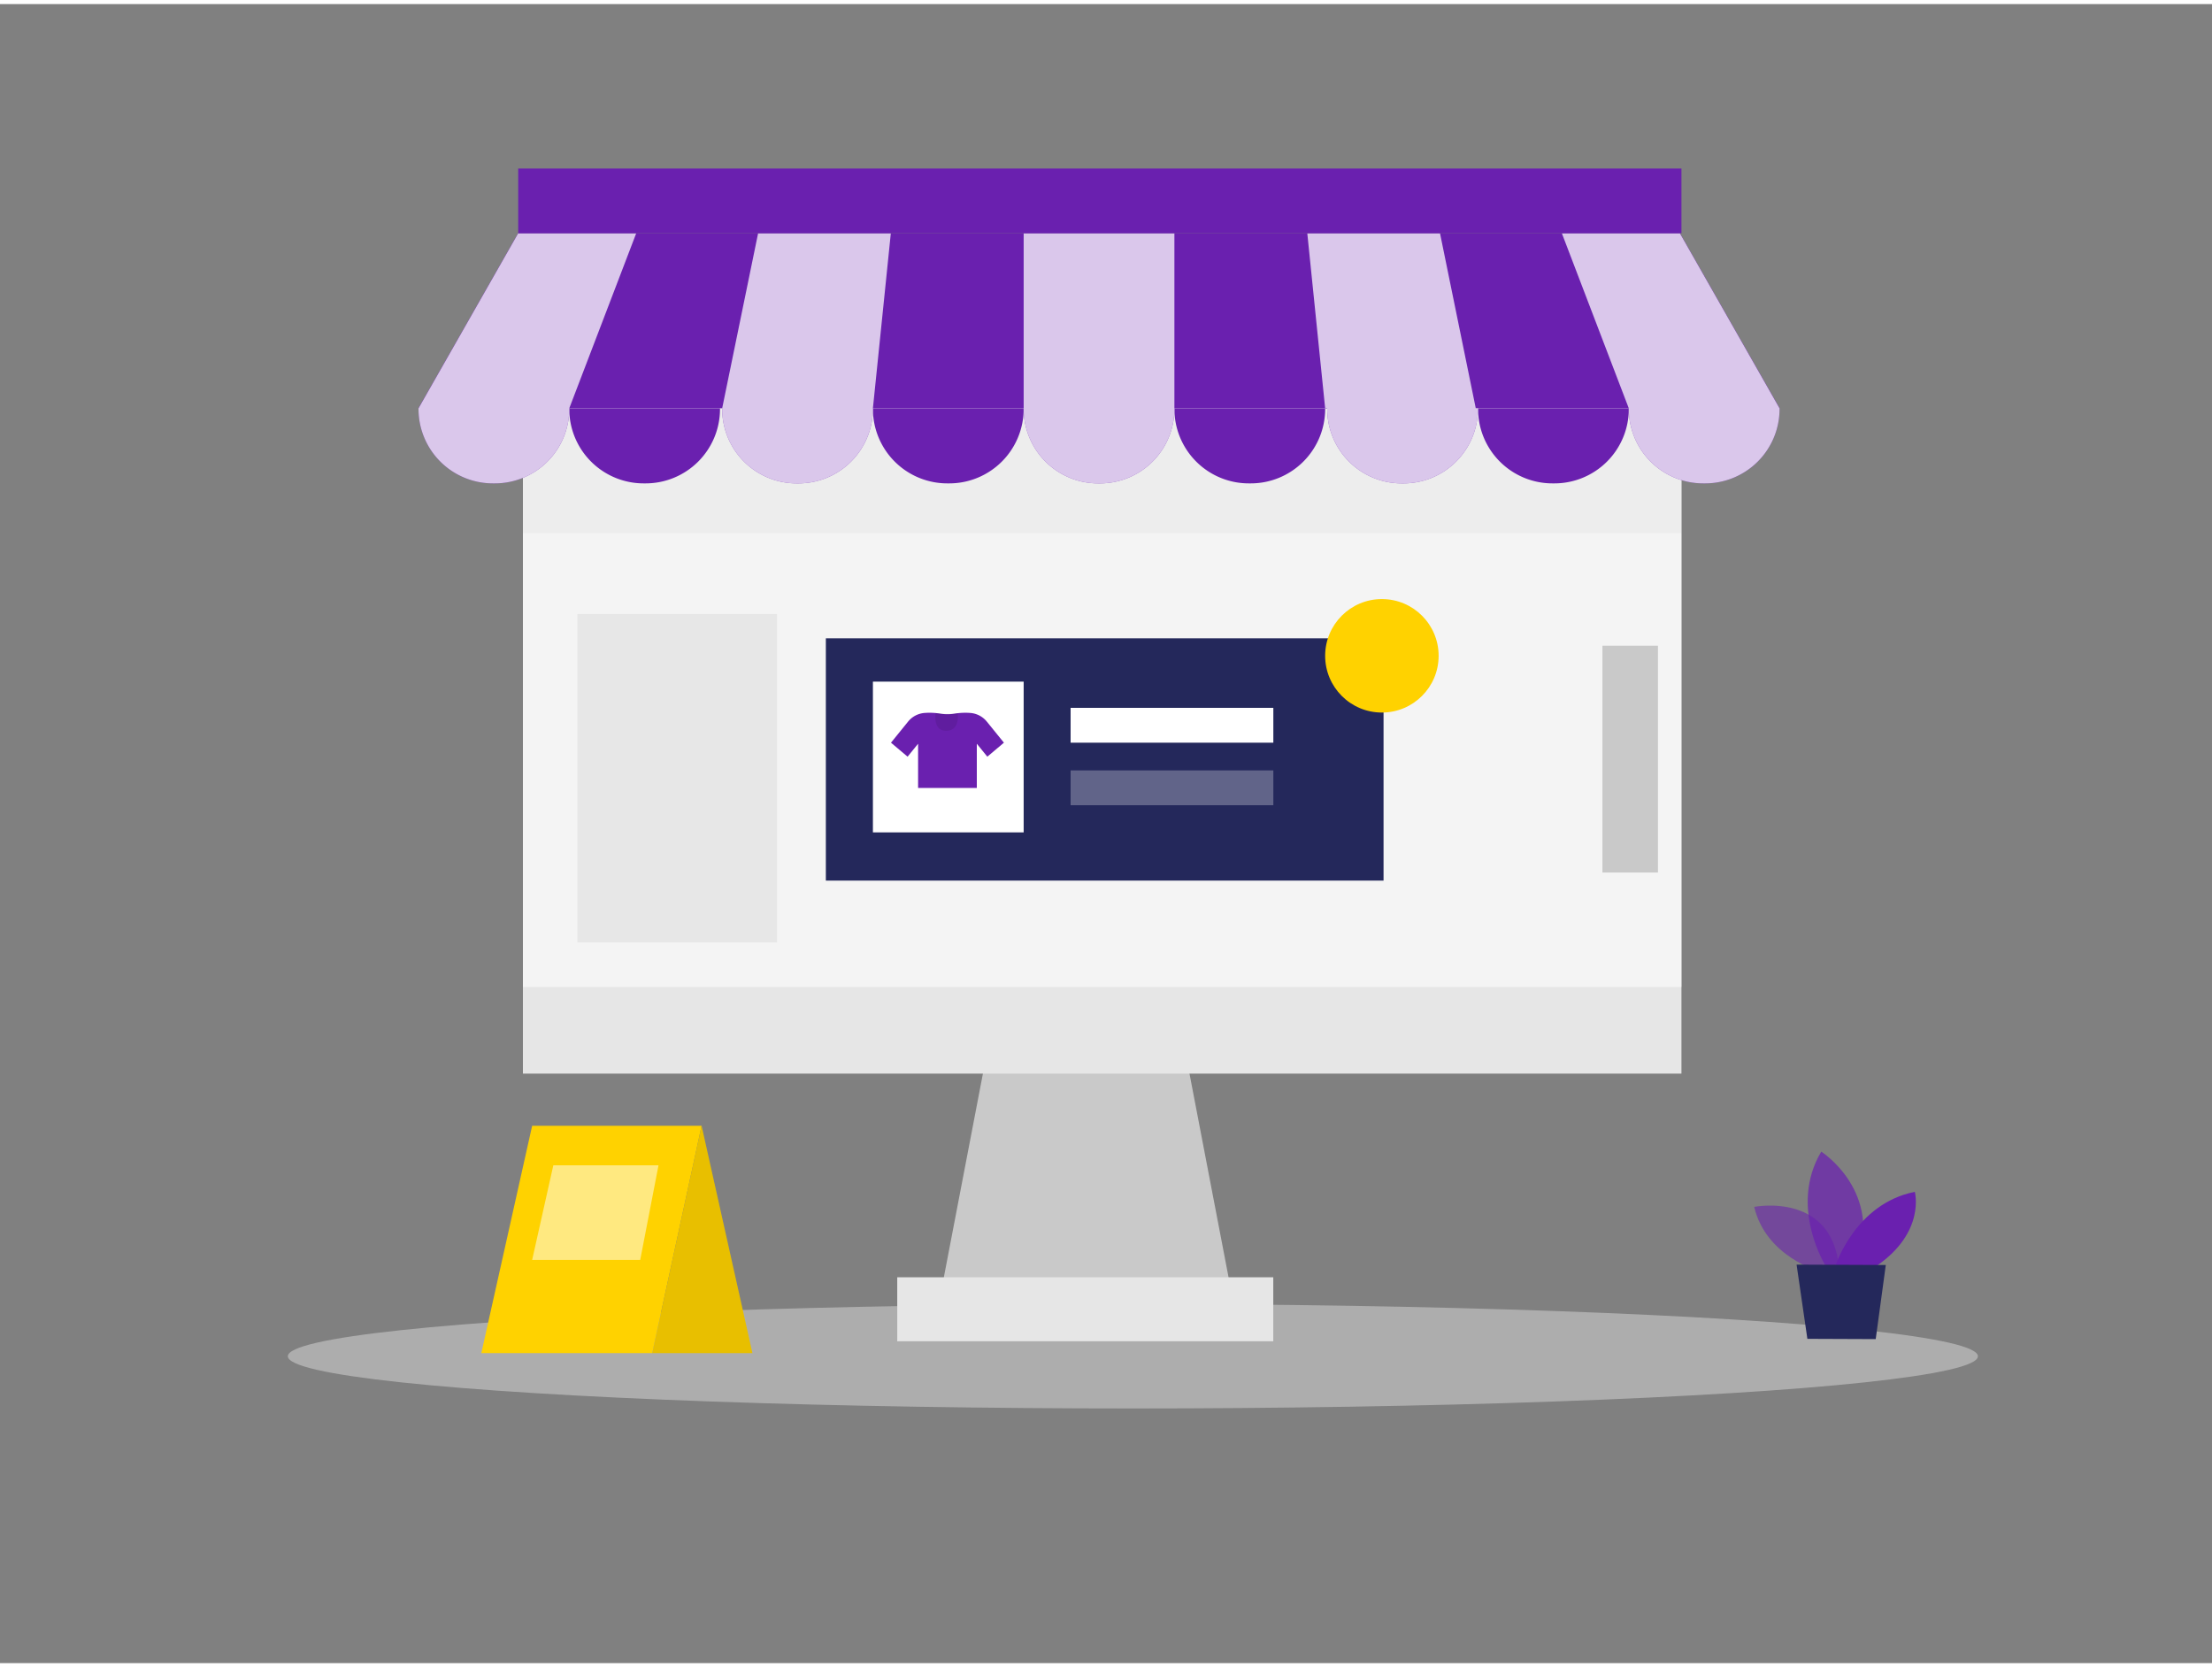 <svg id="Layer_1" data-name="Layer 1" xmlns="http://www.w3.org/2000/svg" viewBox="0 0 400 300" width="406" height="306" class="illustration styles_illustrationTablet__1DWOa"><rect x="0" y="0" width="400" height="300" fill="#808080" stroke="none"/><ellipse cx="204.86" cy="244.51" rx="152.81" ry="9.44" fill="#e6e6e6" opacity="0.45"></ellipse><path d="M329,229.15s-9.67-2.64-11.78-11.65c0,0,15-3,15.42,12.44Z" fill="#6a20af" opacity="0.58"></path><path d="M330.15,228.19s-6.76-10.69-.81-20.68c0,0,11.4,7.24,6.33,20.7Z" fill="#6a20af" opacity="0.73"></path><path d="M331.89,228.2s3.57-11.29,14.37-13.42c0,0,2,7.32-7,13.45Z" fill="#6a20af"></path><polygon points="324.88 227.94 326.83 241.36 339.19 241.41 341.01 228.01 324.88 227.94" fill="#24285b"></polygon><polygon points="180.59 178.56 169.59 235.9 223.25 235.9 212.25 178.56 180.59 178.56" fill="#c9c9c9"></polygon><rect x="162.25" y="230.23" width="68" height="11.57" fill="#e6e6e6"></rect><rect x="94.56" y="57.06" width="209.5" height="136.34" fill="#e6e6e6"></rect><rect x="94.56" y="57.06" width="209.5" height="120.67" fill="#fff" opacity="0.56"></rect><circle cx="110.65" cy="56.57" r="4.41" fill="#24285b"></circle><circle cx="123.76" cy="56.57" r="4.41" fill="#6a20af"></circle><circle cx="136.11" cy="56.57" r="4.41" fill="#ffd200"></circle><polygon points="87.04 243.94 96.23 202.83 126.87 202.83 117.94 243.94 87.04 243.94" fill="#ffd200"></polygon><polygon points="126.87 202.83 136.06 243.94 117.94 243.94 126.87 202.83" fill="#ffd200"></polygon><polygon points="126.87 202.83 136.06 243.94 117.94 243.94 126.87 202.83" opacity="0.09"></polygon><polygon points="94.56 82.58 94.56 95.65 304.06 95.65 304.06 71.85 215.72 57.91 117.94 69.42 102.94 72.42 94.7 81.31 94.56 82.58" opacity="0.03"></polygon><polygon points="100.06 209.98 96.23 227.09 115.77 227.09 119.08 209.98 100.06 209.98" fill="#fff" opacity="0.5"></polygon><polygon points="303.77 41.44 199.18 41.44 198.3 41.44 93.71 41.44 75.68 73.09 198.3 73.09 199.18 73.09 321.8 73.09 303.77 41.44" fill="#6a20af"></polygon><path d="M102.94,73.1H130.2a0,0,0,0,1,0,0v.11a13.46,13.46,0,0,1-13.46,13.46h-.34a13.46,13.46,0,0,1-13.46-13.46V73.1A0,0,0,0,1,102.94,73.1Z" fill="#6a20af"></path><path d="M157.85,73.1h27.26a0,0,0,0,1,0,0v.11a13.46,13.46,0,0,1-13.46,13.46h-.34a13.46,13.46,0,0,1-13.46-13.46V73.1A0,0,0,0,1,157.85,73.1Z" fill="#6a20af"></path><path d="M212.37,73.1h27.26a0,0,0,0,1,0,0v.11a13.46,13.46,0,0,1-13.46,13.46h-.34a13.46,13.46,0,0,1-13.46-13.46V73.1A0,0,0,0,1,212.37,73.1Z" fill="#6a20af"></path><path d="M267.28,73.1h27.26a0,0,0,0,1,0,0v.11a13.46,13.46,0,0,1-13.46,13.46h-.34a13.46,13.46,0,0,1-13.46-13.46V73.1A0,0,0,0,1,267.28,73.1Z" fill="#6a20af"></path><path d="M185.11,73.1v.11a13.46,13.46,0,0,0,13.46,13.46h.34a13.46,13.46,0,0,0,13.46-13.46V41.44H185.11Z" fill="#6a20af"></path><path d="M130.59,73.1v.11a13.46,13.46,0,0,0,13.46,13.46h.34a13.46,13.46,0,0,0,13.46-13.46V73.1l3.24-31.66h-24Z" fill="#6a20af"></path><path d="M75.68,73.1v.11A13.46,13.46,0,0,0,89.14,86.67h.34a13.46,13.46,0,0,0,13.46-13.46V73.1l12.11-31.66H93.71Z" fill="#6a20af"></path><path d="M260.4,41.44h-24l3.23,31.66H240v.11a13.46,13.46,0,0,0,13.46,13.46h.34a13.46,13.46,0,0,0,13.46-13.46V73.1h-.39Z" fill="#6a20af"></path><path d="M303.77,41.44H282.43L294.54,73.1v.11A13.46,13.46,0,0,0,308,86.67h.34A13.46,13.46,0,0,0,321.8,73.21V73.1Z" fill="#6a20af"></path><g opacity="0.75"><path d="M185.11,73.1v.11a13.46,13.46,0,0,0,13.46,13.46h.34a13.46,13.46,0,0,0,13.46-13.46V41.44H185.11Z" fill="#fff"></path><path d="M130.59,73.1v.11a13.46,13.46,0,0,0,13.46,13.46h.34a13.46,13.46,0,0,0,13.46-13.46V73.1l3.24-31.66h-24Z" fill="#fff"></path><path d="M75.68,73.1v.11A13.46,13.46,0,0,0,89.14,86.67h.34a13.46,13.46,0,0,0,13.46-13.46V73.1l12.11-31.66H93.71Z" fill="#fff"></path><path d="M260.4,41.44h-24l3.23,31.66H240v.11a13.46,13.46,0,0,0,13.46,13.46h.34a13.46,13.46,0,0,0,13.46-13.46V73.1h-.39Z" fill="#fff"></path><path d="M303.77,41.44H282.43L294.54,73.1v.11A13.46,13.46,0,0,0,308,86.67h.34A13.46,13.46,0,0,0,321.8,73.21V73.1Z" fill="#fff"></path></g><rect x="93.71" y="29.73" width="210.35" height="11.71" fill="#6a20af"></rect><rect x="149.34" y="114.68" width="100.85" height="43.82" fill="#24285b"></rect><rect x="157.85" y="122.52" width="27.26" height="27.26" fill="#fff"></rect><path d="M175.46,128.18a12.32,12.32,0,0,0-2.88.13,8.13,8.13,0,0,1-2.51,0,12.23,12.23,0,0,0-2.87-.13,4.25,4.25,0,0,0-3,1.58l-3.08,3.8,3,2.53,1.9-2.34v8h10.62v-8l1.9,2.34,3-2.53-3.08-3.8A4.27,4.27,0,0,0,175.46,128.18Z" fill="#6a20af"></path><path d="M169.19,128.2s-.58,3.24,1.95,3.21,2.05-3.18,2.05-3.18A15.63,15.63,0,0,1,169.19,128.2Z" opacity="0.09"></path><circle cx="249.89" cy="117.85" r="10.26" fill="#ffd200"></circle><rect x="193.6" y="127.26" width="36.66" height="6.3" fill="#fff"></rect><rect x="193.6" y="138.57" width="36.66" height="6.3" fill="#fff" opacity="0.28"></rect><rect x="104.4" y="110.3" width="36.11" height="59.4" fill="#c9c9c9" opacity="0.3"></rect><rect x="289.77" y="116.02" width="10.04" height="41.02" fill="#c9c9c9"></rect></svg>